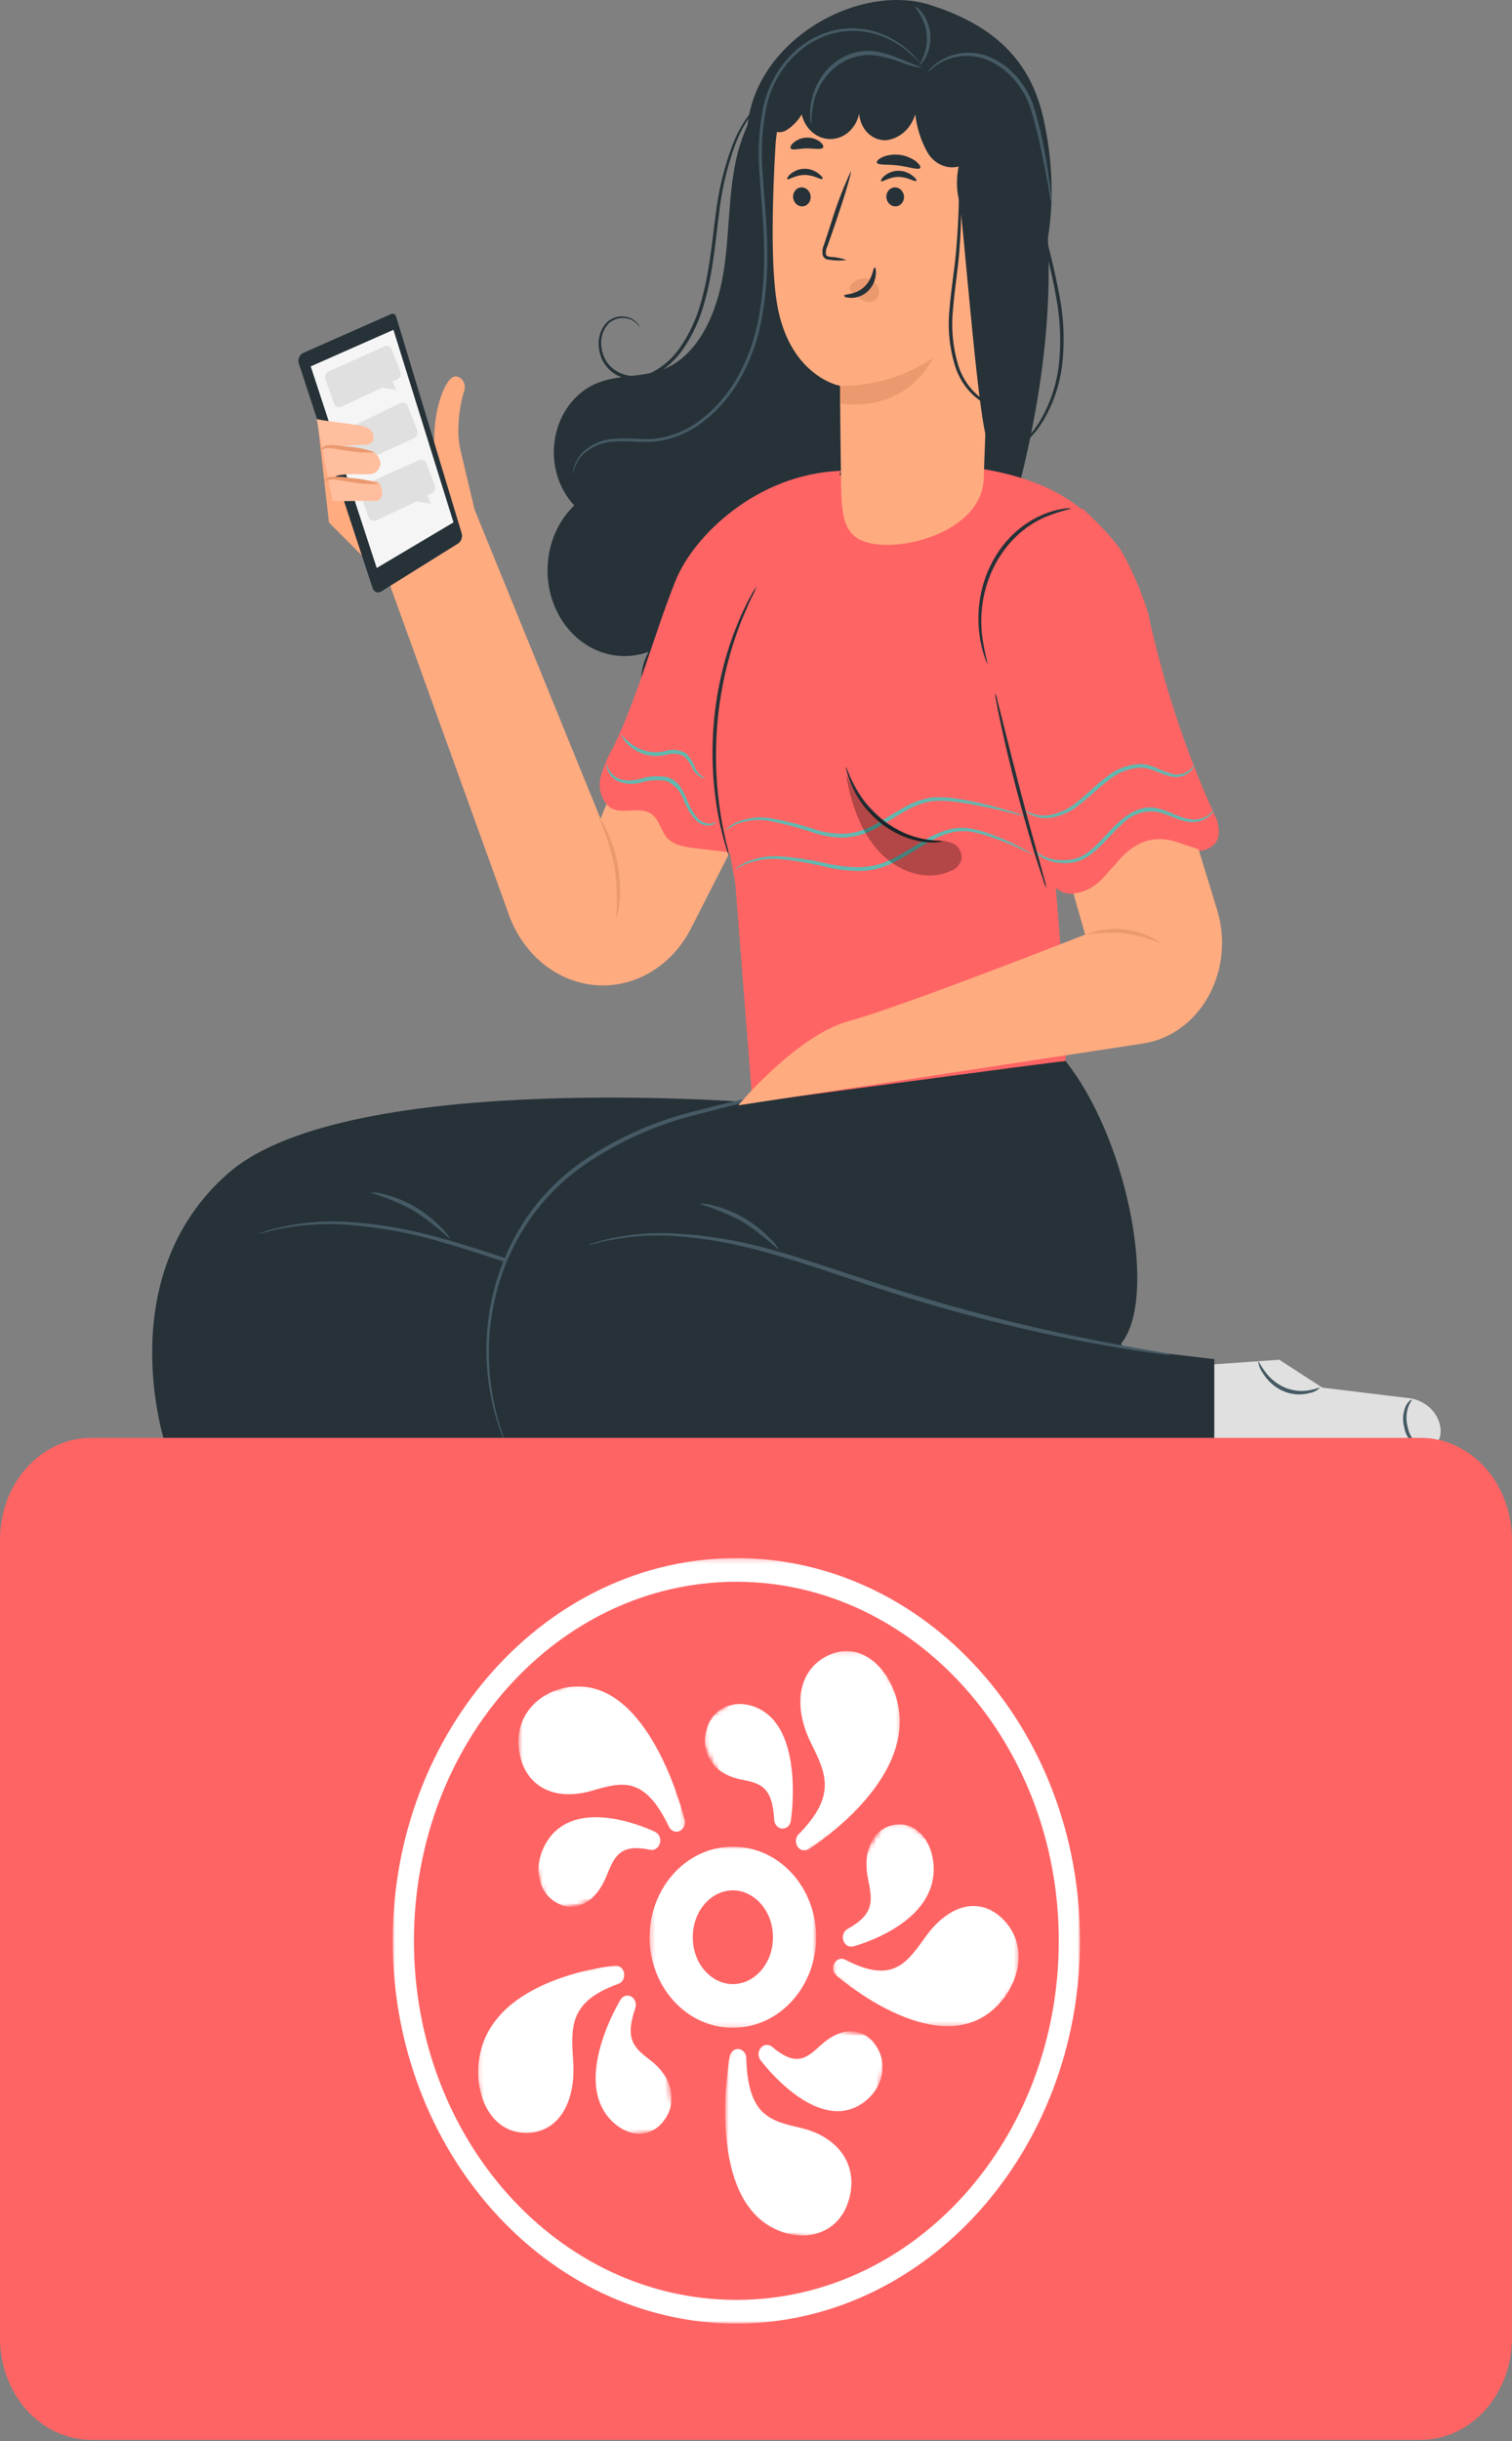 <svg width="308" height="497" viewBox="0 0 308 497" fill="none" xmlns="http://www.w3.org/2000/svg">
<rect x="0" y="0" width="308" height="497" fill="#808080" stroke="none"/>
<path d="M182.492 4.103C175.269 4.225 168.267 6.887 162.487 11.709C156.706 16.531 152.445 23.265 150.313 30.947C148.284 38.885 148.687 47.332 147.38 55.471C146.074 63.609 142.39 72.119 135.454 75.058C130.937 76.962 125.724 76.172 121.276 78.153C119.184 79.086 117.335 80.589 115.9 82.524C114.465 84.459 113.489 86.763 113.062 89.227C112.634 91.69 112.769 94.233 113.454 96.624C114.139 99.014 115.351 101.175 116.981 102.908C114.233 105.544 112.391 109.158 111.769 113.135C111.146 117.112 111.781 121.206 113.567 124.721C115.352 128.235 118.176 130.952 121.559 132.408C124.941 133.864 128.673 133.97 132.118 132.708C129.547 137.35 130.394 143.539 133.411 147.778C136.622 151.888 141.154 154.432 146.032 154.864C150.861 155.267 155.717 154.781 160.405 153.425C170.941 150.826 181.505 146.648 189.428 138.495C198.115 129.552 202.716 116.833 206.205 104.193C212.849 80.133 216.394 54.217 210.959 29.787" fill="#263238"/>
<path d="M134.05 138.185L122.332 166.7L96.687 103.79C95.478 98.7 94.115 92.96 93.837 91.815C93.424 90.054 93.278 88.229 93.406 86.415C93.492 84.163 93.857 81.934 94.491 79.793C95.255 77.89 93.546 75.956 92.072 76.884C90.599 77.813 88.389 83.073 88.458 89.68C88.528 96.286 67.858 80.505 64.508 84.249L67.01 106.374C69.276 108.68 75.67 115.039 79.228 118.551L103.415 185.546C104.77 189.669 107.157 193.274 110.295 195.935C113.433 198.596 117.189 200.201 121.121 200.561C125.052 200.92 128.994 200.02 132.479 197.965C135.965 195.91 138.85 192.787 140.792 188.965L156.374 158.392L134.05 138.185Z" fill="#FFAB80"/>
<path d="M79.715 63.919C79.816 63.878 79.924 63.862 80.031 63.871C80.138 63.88 80.242 63.915 80.337 63.972C80.431 64.028 80.513 64.107 80.579 64.202C80.644 64.297 80.691 64.406 80.716 64.522L94.018 108.479C94.144 108.863 94.149 109.282 94.033 109.67C93.917 110.058 93.686 110.39 93.379 110.614L77.588 120.469C77.428 120.562 77.252 120.614 77.072 120.621C76.892 120.627 76.713 120.589 76.547 120.509C76.382 120.429 76.235 120.309 76.117 120.158C75.999 120.006 75.913 119.827 75.865 119.634L60.908 74.13C60.759 73.72 60.755 73.262 60.896 72.849C61.038 72.435 61.316 72.097 61.673 71.902L79.715 63.919Z" fill="#263238"/>
<path d="M80.146 67.152L92.378 106.359L76.74 115.642L63.299 74.594L80.146 67.152Z" fill="#F5F5F5"/>
<path d="M66.288 77.256C66.76 78.602 67.539 80.768 68.025 82.114C68.081 82.272 68.166 82.416 68.273 82.537C68.38 82.659 68.509 82.755 68.65 82.82C68.791 82.885 68.943 82.917 69.096 82.916C69.249 82.914 69.4 82.878 69.54 82.81L77.88 78.927L80.757 79.391L79.951 77.704L80.897 77.271C81.039 77.208 81.168 77.115 81.277 76.995C81.386 76.876 81.472 76.733 81.531 76.576C81.589 76.418 81.618 76.249 81.617 76.079C81.615 75.909 81.583 75.741 81.522 75.585L79.826 71.175C79.707 70.868 79.484 70.627 79.205 70.502C78.927 70.378 78.616 70.38 78.339 70.51L66.969 75.615C66.825 75.671 66.694 75.757 66.581 75.871C66.469 75.984 66.378 76.121 66.314 76.274C66.251 76.427 66.216 76.593 66.211 76.762C66.207 76.93 66.233 77.098 66.288 77.256Z" fill="#E0E0E0"/>
<path d="M73.335 100.433L75.073 105.276C75.129 105.432 75.213 105.575 75.319 105.694C75.425 105.814 75.552 105.91 75.692 105.974C75.832 106.039 75.982 106.072 76.133 106.072C76.284 106.072 76.434 106.038 76.574 105.972L84.914 102.089L87.791 102.553L86.985 100.866L87.93 100.433C88.072 100.37 88.202 100.276 88.311 100.157C88.419 100.037 88.506 99.895 88.564 99.737C88.623 99.58 88.652 99.411 88.65 99.241C88.649 99.071 88.617 98.903 88.555 98.746L86.86 94.352C86.803 94.2 86.72 94.061 86.616 93.944C86.511 93.827 86.387 93.735 86.25 93.671C86.113 93.608 85.966 93.576 85.818 93.576C85.67 93.576 85.523 93.608 85.386 93.672L74.002 98.778C73.86 98.836 73.729 98.925 73.618 99.041C73.507 99.156 73.418 99.295 73.356 99.449C73.293 99.603 73.26 99.77 73.256 99.939C73.252 100.108 73.279 100.276 73.335 100.433Z" fill="#E0E0E0"/>
<path d="M83.065 82.733C83.593 84.048 84.455 86.198 84.955 87.514C85.017 87.669 85.05 87.836 85.052 88.005C85.055 88.175 85.026 88.343 84.969 88.501C84.912 88.658 84.828 88.801 84.72 88.921C84.613 89.041 84.485 89.136 84.344 89.2L76.004 93.068L74.294 95.683L73.766 93.842L72.835 94.306C72.695 94.372 72.545 94.407 72.393 94.409C72.241 94.41 72.091 94.379 71.95 94.316C71.809 94.252 71.681 94.159 71.573 94.04C71.465 93.922 71.379 93.781 71.32 93.625L69.679 89.185C69.568 88.874 69.569 88.528 69.683 88.219C69.797 87.91 70.015 87.662 70.291 87.529L81.536 82.083C81.674 82.011 81.824 81.971 81.977 81.965C82.129 81.959 82.281 81.987 82.424 82.048C82.567 82.108 82.697 82.2 82.807 82.318C82.917 82.435 83.005 82.577 83.065 82.733Z" fill="#E0E0E0"/>
<path d="M64.508 85.347C67.191 85.843 70.485 86.137 73.168 86.632C73.942 86.706 74.69 86.982 75.35 87.436C75.67 87.678 75.905 88.034 76.016 88.445C76.127 88.856 76.108 89.298 75.962 89.695C75.531 90.562 74.475 90.624 73.585 90.593C71.611 90.593 69.415 90.995 67.441 90.918C69.971 91.165 72.306 91.397 75.128 91.769C75.727 91.833 76.289 92.123 76.721 92.589C77.152 93.056 77.429 93.672 77.505 94.337C77.461 94.899 77.24 95.426 76.882 95.825C76.523 96.224 76.05 96.47 75.545 96.519C74.508 96.598 73.468 96.598 72.431 96.519C72.431 96.519 68.359 96.519 68.178 97.168C70.722 97.168 74.072 97.756 76.615 98.019C77.31 98.019 77.616 99.133 77.783 99.891C77.884 100.264 77.867 100.663 77.736 101.024C77.604 101.384 77.366 101.683 77.06 101.872C76.738 101.99 76.397 102.032 76.059 101.996C72.765 101.887 71.055 102.119 67.719 101.996" fill="#FFBE9D"/>
<path d="M125.516 187.062C125.771 183.527 125.659 179.97 125.182 176.463C124.465 173.004 123.387 169.65 121.971 166.468C122.644 167.229 123.194 168.114 123.597 169.083C124.686 171.349 125.459 173.785 125.891 176.309C126.34 178.856 126.429 181.467 126.155 184.045C126.104 185.085 125.888 186.106 125.516 187.062Z" fill="#EB996E"/>
<path d="M77.227 98.483C75.308 98.64 73.379 98.525 71.486 98.143C69.915 97.973 68.47 97.617 67.511 97.617C66.981 97.654 66.464 97.818 65.996 98.097C65.996 98.097 65.996 97.88 66.246 97.632C66.587 97.299 67.016 97.097 67.469 97.06C68.841 97.013 70.213 97.107 71.57 97.338C73.49 97.462 75.39 97.847 77.227 98.483Z" fill="#EB996E"/>
<path d="M76.323 92.062C74.424 92.22 72.514 92.111 70.638 91.738C69.082 91.567 67.65 91.196 66.719 91.227C65.787 91.258 65.329 91.861 65.245 91.769C65.162 91.676 65.509 90.887 66.635 90.67C67.253 90.577 67.88 90.577 68.498 90.67L70.694 90.933C72.605 91.047 74.496 91.426 76.323 92.062Z" fill="#EB996E"/>
<path d="M155.637 224.613C155.637 224.613 71.041 217.496 46.563 238.816C22.086 260.137 33.803 294.516 33.803 294.516H172.136L177.446 223.499L155.637 224.613Z" fill="#263238"/>
<path d="M171.552 273.521C171.138 273.531 170.724 273.5 170.315 273.428C169.509 273.319 168.314 273.196 166.799 272.964C163.741 272.53 159.32 271.834 153.885 270.813C139.736 268.104 125.738 264.488 111.963 259.982C103.915 257.321 96.27 254.675 89.223 252.68C82.995 250.888 76.628 249.763 70.207 249.322C65.879 249.055 61.538 249.335 57.267 250.158C55.738 250.374 54.598 250.792 53.806 250.947C53.404 251.065 52.995 251.153 52.582 251.21C52.966 251.036 53.361 250.896 53.764 250.792C54.897 250.41 56.048 250.095 57.211 249.848C61.496 248.897 65.87 248.528 70.235 248.75C76.695 249.113 83.107 250.191 89.376 251.968C96.465 253.871 104.123 256.61 112.172 259.193C125.918 263.685 139.864 267.377 153.955 270.256C159.362 271.339 163.768 272.128 166.799 272.654L170.301 273.258C171.135 273.412 171.552 273.505 171.552 273.521Z" fill="#455A64"/>
<path d="M91.711 252.308C89.336 250.095 86.792 248.117 84.107 246.398C81.31 244.912 78.398 243.711 75.406 242.808C76.343 242.735 77.284 242.845 78.186 243.133C80.373 243.663 82.486 244.516 84.469 245.671C86.447 246.831 88.279 248.278 89.918 249.972C90.629 250.633 91.236 251.422 91.711 252.308Z" fill="#455A64"/>
<path d="M216.866 215.747C216.866 215.747 139.485 218.084 115.007 239.404C90.529 260.725 102.247 295.104 102.247 295.104L247.363 297.549V276.739L228.542 274.48L228.403 273.521C235.701 264.624 230.141 233.618 217.992 217.264L216.866 215.747Z" fill="#263238"/>
<path d="M238.592 275.888C238.178 275.887 237.764 275.851 237.355 275.78C236.549 275.687 235.367 275.548 233.838 275.331C230.78 274.898 226.36 274.202 220.939 273.165C206.783 270.466 192.78 266.85 179.003 262.334C170.941 259.673 163.324 256.981 156.262 255.047C150.045 253.242 143.687 252.102 137.275 251.643C132.947 251.376 128.605 251.656 124.334 252.478C122.805 252.695 121.665 253.128 120.873 253.283C120.472 253.403 120.063 253.486 119.65 253.531C120.032 253.359 120.428 253.224 120.831 253.128C121.964 252.742 123.115 252.422 124.278 252.169C128.557 251.243 132.921 250.895 137.275 251.132C143.732 251.454 150.143 252.49 156.415 254.227C163.518 256.145 171.163 258.869 179.211 261.468C192.966 265.948 206.922 269.62 221.022 272.469C226.43 273.567 230.836 274.356 233.88 274.882L237.383 275.486C237.796 275.579 238.201 275.713 238.592 275.888Z" fill="#455A64"/>
<path d="M158.75 254.598C156.375 252.382 153.831 250.399 151.147 248.672C148.344 247.203 145.433 246.002 142.446 245.083C143.383 245.01 144.325 245.126 145.226 245.423C149.622 246.486 153.68 248.848 156.971 252.262C157.676 252.926 158.278 253.715 158.75 254.598Z" fill="#455A64"/>
<path d="M176.862 219.321C176.47 219.436 176.07 219.513 175.667 219.554L172.22 220.095C169.245 220.59 164.936 221.395 159.71 222.571C154.483 223.747 148.145 225.278 141.209 227.119C133.692 229.049 126.487 232.253 119.844 236.619C116.429 238.895 113.301 241.668 110.545 244.866C108.003 247.869 105.838 251.242 104.11 254.892C101.19 261.102 99.641 267.997 99.592 275.006C99.554 279.725 100.173 284.423 101.427 288.931C101.872 290.478 102.289 291.747 102.581 292.567C102.741 292.981 102.88 293.404 102.998 293.836C102.775 293.456 102.589 293.051 102.442 292.629C101.959 291.453 101.532 290.249 101.163 289.024C99.457 283.388 98.787 277.427 99.193 271.497C99.599 265.567 101.072 259.789 103.526 254.505C105.257 250.781 107.442 247.339 110.017 244.278C112.813 241.021 115.993 238.2 119.469 235.892C126.151 231.49 133.412 228.279 140.986 226.377C147.936 224.567 154.233 223.112 159.543 221.998C164.853 220.884 169.189 220.172 172.178 219.77C173.679 219.569 174.847 219.43 175.653 219.368C176.055 219.328 176.459 219.313 176.862 219.321Z" fill="#455A64"/>
<path d="M247.363 277.776L260.596 276.847L269.367 282.525L286.172 284.568C294.22 285.032 295.499 294.671 290.55 294.671C286.616 294.671 263.084 296.373 263.084 296.373L247.363 296.837V277.776Z" fill="#E0E0E0"/>
<path d="M268.866 282.557C268.291 283.111 267.588 283.476 266.837 283.609C265.038 284.111 263.143 283.98 261.413 283.235C259.683 282.489 258.203 281.166 257.176 279.447C256.697 278.791 256.398 277.996 256.315 277.157C256.412 277.157 256.759 277.961 257.593 279.122C258.66 280.627 260.07 281.786 261.677 282.477C263.283 283.168 265.027 283.367 266.726 283.052C268.046 282.82 268.825 282.433 268.866 282.557Z" fill="#455A64"/>
<path d="M289.869 294.455C289.869 294.547 289.202 294.733 288.257 294.192C287.681 293.793 287.186 293.265 286.803 292.641C286.42 292.018 286.158 291.313 286.033 290.571C285.637 289.127 285.762 287.567 286.38 286.223C286.908 285.202 287.548 284.908 287.59 285.001C287.631 285.094 287.186 285.527 286.839 286.548C286.42 287.805 286.385 289.182 286.742 290.463C286.955 291.77 287.588 292.946 288.521 293.774C289.257 294.331 289.883 294.362 289.869 294.455Z" fill="#455A64"/>
<path d="M159.515 98.53C159.515 98.53 143.016 138.897 143.989 145.751C144.962 152.605 149.785 179.96 149.785 179.96L153.274 224.458C153.274 224.458 215.588 216.057 216.88 216.057C218.173 216.057 214.934 179.248 214.934 179.248L224.428 108.51C224.428 108.51 220.077 98.87 200.45 95.528C188.705 93.501 159.515 98.53 159.515 98.53Z" fill="#FF6464"/>
<path d="M205.065 152.93C205.86 160.127 207.854 167.095 210.945 173.477C212.14 175.875 213.252 179.248 215.226 180.888C218.312 183.472 222.746 181.043 225.54 178.088C228.334 175.133 231.169 171.389 235.02 171.234C237.48 171.141 239.76 172.564 242.164 173.137C244.569 173.709 247.724 172.827 248.239 170.166C248.394 168.594 248.06 167.011 247.293 165.679C241.397 152.638 236.881 138.879 233.838 124.678C232.555 120.645 230.916 116.763 228.945 113.089C227.555 110.474 223.969 106.684 220.439 103.496" fill="#FF6464"/>
<path d="M171.274 95.853C154.122 96.519 141.264 109.144 137.609 118.241C133.313 128.917 129.977 141.821 124.946 152.095C123.816 154.008 122.941 156.092 122.346 158.284C122.069 159.393 122.101 160.57 122.439 161.659C122.776 162.748 123.403 163.697 124.237 164.38C126.822 166.082 130.575 163.869 132.952 165.927C134.259 167.041 134.648 169.021 135.732 170.414C137.122 172.069 139.304 172.41 141.292 172.657L152.871 174.05" fill="#FF6464"/>
<path d="M201.215 135.245C200.934 134.763 200.71 134.243 200.548 133.698C200.051 132.246 199.706 130.735 199.519 129.196C198.839 124.046 199.777 118.792 202.176 114.324C204.574 109.855 208.286 106.446 212.682 104.672C213.989 104.132 215.346 103.758 216.727 103.558C217.234 103.47 217.75 103.47 218.256 103.558C216.422 103.984 214.619 104.563 212.863 105.291C208.65 107.135 205.106 110.481 202.784 114.807C200.462 119.132 199.495 124.193 200.033 129.196C200.299 131.241 200.694 133.262 201.215 135.245Z" fill="#263238"/>
<path d="M154.108 119.433C153.867 120.132 153.569 120.805 153.218 121.444C152.899 122.079 152.523 122.852 152.148 123.781C151.773 124.709 151.272 125.73 150.841 126.875C149.772 129.637 148.866 132.475 148.131 135.369C147.249 138.92 146.612 142.541 146.227 146.2C145.881 149.858 145.779 153.541 145.921 157.216C146.056 160.216 146.367 163.204 146.852 166.159C147.033 167.428 147.297 168.542 147.491 169.547C147.686 170.553 147.895 171.389 148.075 172.085C148.281 172.797 148.434 173.527 148.534 174.266C148.227 173.599 147.98 172.899 147.797 172.178C147.527 171.351 147.295 170.509 147.102 169.656C146.866 168.665 146.56 167.536 146.352 166.267C145.789 163.294 145.422 160.279 145.254 157.247C144.836 149.803 145.593 142.336 147.491 135.184C148.264 132.271 149.23 129.427 150.383 126.674C150.799 125.617 151.263 124.584 151.773 123.579C152.129 122.793 152.523 122.028 152.954 121.29C153.286 120.632 153.672 120.011 154.108 119.433Z" fill="#263238"/>
<path d="M247.224 164.705C247.224 164.705 247.224 164.875 247.085 165.153C246.887 165.56 246.617 165.917 246.293 166.205C245.023 167.193 243.456 167.587 241.928 167.304C239.982 167.056 237.967 165.757 235.617 165.293C234.334 165.11 233.031 165.246 231.801 165.69C230.57 166.134 229.443 166.875 228.501 167.861C226.318 169.81 224.539 172.178 222.44 173.771C221.467 174.574 220.362 175.158 219.188 175.489C218.159 175.717 217.107 175.79 216.06 175.705C214.547 175.631 213.076 175.137 211.779 174.266C211.434 174.008 211.129 173.689 210.875 173.323C210.727 173.054 210.658 172.915 210.667 172.905C211.061 173.305 211.484 173.667 211.932 173.988C213.223 174.724 214.651 175.116 216.102 175.133C217.096 175.176 218.091 175.077 219.063 174.839C220.153 174.498 221.177 173.931 222.079 173.168C224.053 171.621 225.79 169.253 228.07 167.227C229.177 166.221 230.426 165.426 231.767 164.875C233.048 164.376 234.426 164.269 235.756 164.565C238.258 165.169 240.218 166.453 242.011 166.731C243.439 167.061 244.927 166.785 246.181 165.958C246.581 165.598 246.932 165.176 247.224 164.705Z" fill="#62B8AF"/>
<path d="M243.249 155.653C243.247 155.804 243.214 155.953 243.151 156.087C242.995 156.479 242.762 156.828 242.47 157.108C241.9 157.593 241.24 157.93 240.537 158.093C239.835 158.257 239.108 158.242 238.411 158.052C236.632 157.727 234.797 156.427 232.601 156.303C230.167 156.344 227.805 157.232 225.846 158.841C223.677 160.465 221.815 162.384 219.883 163.838C218.199 165.208 216.245 166.11 214.184 166.468C212.77 166.71 211.324 166.501 210.014 165.865C209.531 165.659 209.098 165.331 208.749 164.906C208.749 164.906 209.221 165.215 210.139 165.587C211.409 166.066 212.769 166.172 214.086 165.896C216.049 165.49 217.897 164.573 219.48 163.219C221.342 161.78 223.177 159.846 225.415 158.175C227.496 156.468 230.016 155.551 232.601 155.56C233.717 155.675 234.81 155.983 235.84 156.473C236.696 156.886 237.579 157.227 238.481 157.495C239.115 157.696 239.781 157.743 240.433 157.634C241.085 157.524 241.709 157.261 242.262 156.86C242.644 156.516 242.977 156.109 243.249 155.653Z" fill="#62B8AF"/>
<path d="M145.865 167.412C145.865 167.412 145.615 167.83 144.864 168.016C144.34 168.107 143.804 168.074 143.291 167.92C142.779 167.765 142.301 167.492 141.89 167.118C140.767 165.962 139.885 164.547 139.304 162.972C139.003 162.072 138.532 161.254 137.923 160.573C137.314 159.893 136.581 159.365 135.774 159.026C134.018 158.716 132.223 158.822 130.506 159.336C129.002 159.743 127.424 159.663 125.96 159.104C125.466 158.889 125.016 158.566 124.637 158.154C124.257 157.742 123.956 157.249 123.75 156.705C123.486 155.916 123.625 155.437 123.653 155.452C123.681 155.468 123.653 155.901 124 156.582C124.477 157.51 125.236 158.219 126.141 158.578C127.533 159.007 129.003 159.007 130.394 158.578C132.202 158.004 134.101 157.887 135.954 158.237C136.943 158.532 137.823 159.165 138.47 160.047C139.023 160.84 139.489 161.702 139.86 162.616C140.382 164.123 141.166 165.5 142.168 166.67C142.888 167.372 143.824 167.738 144.781 167.691C145.148 167.627 145.51 167.534 145.865 167.412Z" fill="#62B8AF"/>
<path d="M143.766 158.299C143.766 158.299 143.46 158.485 142.932 158.299C142.203 157.987 141.59 157.409 141.195 156.659C140.75 155.626 140.115 154.709 139.332 153.967C138.185 153.403 136.896 153.304 135.69 153.688C134.352 154.006 132.969 154.006 131.631 153.688C130.534 153.404 129.499 152.878 128.587 152.141C127.705 151.551 126.999 150.685 126.558 149.65C126.669 149.557 127.336 150.625 128.879 151.677C130.894 153.026 133.299 153.459 135.593 152.884C136.958 152.467 138.414 152.627 139.68 153.332C140.549 154.172 141.221 155.234 141.639 156.427C141.951 157.111 142.434 157.681 143.029 158.067C143.46 158.299 143.766 158.299 143.766 158.299Z" fill="#62B8AF"/>
<path d="M209.082 166.298C209.082 166.298 208.207 166.097 206.636 165.695C205.065 165.293 202.786 164.689 199.95 164.148C198.56 163.869 196.975 163.575 195.307 163.343C193.54 163.061 191.751 162.983 189.97 163.111C188.022 163.407 186.138 164.093 184.41 165.138C182.575 166.159 180.726 167.397 178.725 168.495C176.779 169.631 174.646 170.316 172.456 170.507C170.423 170.598 168.389 170.347 166.423 169.764C163.206 168.651 159.928 167.768 156.61 167.118C154.373 166.744 152.087 166.983 149.952 167.814C149.2 168.194 148.467 168.617 147.755 169.083C147.755 169.083 147.895 168.898 148.228 168.588C148.731 168.171 149.271 167.813 149.84 167.521C151.999 166.556 154.344 166.221 156.652 166.546C160.009 167.116 163.326 167.954 166.576 169.052C168.483 169.588 170.449 169.817 172.414 169.733C174.508 169.524 176.544 168.856 178.405 167.768C180.365 166.7 182.214 165.463 184.09 164.426C185.896 163.36 187.859 162.663 189.886 162.368C191.717 162.255 193.552 162.359 195.363 162.678C197.059 162.941 198.616 163.266 200.033 163.591C202.813 164.256 205.135 164.937 206.692 165.432C207.47 165.695 208.082 165.896 208.471 166.066C208.86 166.236 209.096 166.267 209.082 166.298Z" fill="#62B8AF"/>
<path d="M210.514 174.065C210.514 174.065 209.68 173.694 208.207 172.998C206.733 172.301 204.565 171.342 201.84 170.414C200.362 169.891 198.846 169.508 197.309 169.269C195.556 169.101 193.792 169.36 192.138 170.027C188.594 171.373 185.188 174.266 181.018 176.092C178.974 176.96 176.798 177.381 174.61 177.33C172.603 177.282 170.604 177.044 168.633 176.618C165.365 175.788 162.049 175.214 158.709 174.901C156.465 174.742 154.214 175.063 152.078 175.845C150.577 176.448 149.841 177.02 149.799 176.959C149.757 176.897 149.966 176.773 150.313 176.51C150.838 176.137 151.392 175.816 151.967 175.551C154.119 174.628 156.42 174.217 158.723 174.344C162.094 174.569 165.445 175.086 168.745 175.891C172.442 176.587 176.723 177.144 180.754 175.349C184.785 173.555 188.177 170.708 191.874 169.331C193.621 168.65 195.483 168.412 197.323 168.634C198.892 168.887 200.437 169.301 201.938 169.872C204.097 170.681 206.209 171.637 208.262 172.735C208.985 173.121 209.541 173.446 209.902 173.678C210.12 173.778 210.326 173.908 210.514 174.065Z" fill="#62B8AF"/>
<path d="M191.944 171.296C191.944 171.296 191.596 171.419 190.943 171.481C190.016 171.565 189.084 171.54 188.163 171.404C186.787 171.222 185.434 170.864 184.132 170.336C182.543 169.68 181.031 168.812 179.628 167.753C178.242 166.654 176.977 165.376 175.861 163.946C174.962 162.773 174.192 161.485 173.568 160.109C173.128 159.195 172.779 158.23 172.525 157.231C172.359 156.535 172.275 156.133 172.331 156.117C172.386 156.102 172.859 157.665 174.013 159.846C174.688 161.135 175.475 162.348 176.362 163.467C177.474 164.812 178.708 166.026 180.045 167.087C181.398 168.115 182.848 168.976 184.368 169.656C185.623 170.192 186.922 170.591 188.246 170.847C190.498 171.265 191.944 171.141 191.944 171.296Z" fill="#263238"/>
<g opacity="0.3">
<path d="M172.372 157.788C173.318 163.544 175.291 169.284 179.058 173.369C182.825 177.454 188.649 179.558 193.542 177.376C194.077 177.213 194.569 176.908 194.975 176.488C195.382 176.068 195.691 175.544 195.877 174.963C195.939 174.255 195.787 173.545 195.444 172.945C195.101 172.345 194.589 171.89 193.987 171.652C192.764 171.227 191.486 171.034 190.206 171.079C186.559 170.808 183.035 169.504 179.968 167.292C176.9 165.08 174.391 162.032 172.678 158.438" fill="black"/>
</g>
<path d="M213.127 180.749C212.859 180.27 212.658 179.748 212.53 179.202C212.182 178.227 211.709 176.804 211.14 175.04C210.028 171.497 208.596 166.592 207.15 161.115C205.705 155.638 204.551 150.625 203.773 146.989C203.383 145.163 203.091 143.693 202.911 142.657C202.788 142.152 202.718 141.632 202.702 141.109C202.928 141.597 203.092 142.118 203.189 142.657C203.495 143.832 203.856 145.24 204.273 146.911C205.163 150.516 206.414 155.483 207.845 160.96C209.277 166.437 210.625 171.358 211.626 174.885C212.071 176.541 212.46 177.98 212.78 179.125C212.949 179.65 213.066 180.195 213.127 180.749Z" fill="#263238"/>
<path d="M150.383 225.046C150.383 225.046 162.392 210.719 172.901 207.903C183.409 205.087 221.05 190.28 221.05 190.28L218.673 181.941C221.095 181.654 223.342 180.401 224.998 178.413L227.43 175.721C230.738 171.698 234.728 169.532 240.51 171.713L244.152 172.92L247.947 185.298C248.831 188.185 249.131 191.253 248.825 194.284C248.518 197.315 247.613 200.232 246.175 202.828C244.736 205.423 242.799 207.632 240.502 209.296C238.206 210.96 235.608 212.038 232.893 212.452L150.383 225.046Z" fill="#FFAB80"/>
<path d="M236.66 192.059C234.169 191.135 231.611 190.452 229.015 190.017C226.41 189.842 223.795 189.925 221.203 190.265C223.73 189.261 226.426 188.902 229.094 189.212C231.762 189.523 234.333 190.496 236.618 192.059H236.66Z" fill="#EB996E"/>
<path d="M152.19 29.199C151.175 9.766 173.915 -3.881 189.442 0.993C204.023 5.635 210.292 13.649 212.641 24.511C214.99 35.372 214.92 47.131 211.098 57.482C209.207 62.572 205.816 67.756 200.895 68.313" fill="#263238"/>
<path d="M198.741 17.27C199.973 17.413 201.112 18.067 201.93 19.102C202.749 20.137 203.189 21.477 203.161 22.855L200.381 97.354C200.284 106.158 188.733 111.124 180.282 110.923C171.733 110.722 171.441 106.065 171.316 97.694C171.121 83.769 171.121 78.462 171.121 78.54C171.121 78.617 160.293 76.544 158.125 60.824C157.013 53.088 157.36 40.23 157.958 29.787C158.486 20.38 164.088 8.822 172.511 9.828L198.741 17.27Z" fill="#FFAB80"/>
<path d="M161.544 39.983C161.544 40.505 161.724 41.007 162.048 41.384C162.371 41.762 162.813 41.986 163.282 42.01C163.512 42.031 163.743 42.001 163.962 41.92C164.181 41.84 164.383 41.712 164.557 41.543C164.731 41.374 164.872 41.168 164.973 40.938C165.074 40.707 165.132 40.456 165.144 40.2C165.152 39.674 164.974 39.166 164.65 38.784C164.325 38.403 163.879 38.178 163.407 38.157C163.176 38.138 162.945 38.171 162.726 38.253C162.507 38.335 162.305 38.465 162.131 38.635C161.958 38.805 161.816 39.011 161.716 39.243C161.615 39.475 161.557 39.726 161.544 39.983Z" fill="#263238"/>
<path d="M160.377 36.471C160.599 36.734 161.975 35.62 163.907 35.62C165.839 35.62 167.285 36.703 167.494 36.44C167.702 36.177 167.368 35.852 166.743 35.341C165.902 34.694 164.902 34.353 163.88 34.367C162.88 34.362 161.906 34.715 161.1 35.372C160.474 35.883 160.266 36.362 160.377 36.471Z" fill="#263238"/>
<path d="M180.546 39.983C180.545 40.507 180.728 41.011 181.054 41.389C181.381 41.767 181.826 41.99 182.297 42.01C182.526 42.029 182.757 41.997 182.975 41.916C183.193 41.835 183.395 41.706 183.568 41.538C183.741 41.37 183.883 41.164 183.984 40.935C184.086 40.705 184.146 40.455 184.16 40.2C184.164 39.675 183.985 39.169 183.661 38.788C183.337 38.407 182.893 38.181 182.422 38.157C182.191 38.138 181.959 38.171 181.739 38.252C181.519 38.334 181.316 38.464 181.141 38.634C180.967 38.803 180.824 39.01 180.722 39.242C180.62 39.473 180.56 39.725 180.546 39.983Z" fill="#263238"/>
<path d="M179.489 36.889C179.712 37.152 181.088 36.022 183.02 36.022C184.952 36.022 186.398 37.105 186.606 36.842C186.815 36.579 186.481 36.254 185.855 35.744C185.012 35.103 184.013 34.763 182.992 34.769C181.993 34.764 181.018 35.117 180.212 35.775C179.587 36.285 179.378 36.765 179.489 36.889Z" fill="#263238"/>
<path d="M172.428 52.933C171.405 52.574 170.344 52.361 169.273 52.299C168.772 52.299 168.314 52.129 168.23 51.757C168.18 51.187 168.292 50.613 168.55 50.117L170.023 45.909C172.067 39.921 173.54 34.985 173.318 34.893C171.716 38.335 170.354 41.909 169.245 45.584C168.758 47.131 168.286 48.477 167.855 49.823C167.538 50.487 167.449 51.258 167.605 51.989C167.673 52.185 167.781 52.359 167.921 52.499C168.061 52.639 168.229 52.74 168.411 52.794C168.689 52.873 168.973 52.919 169.259 52.933C170.311 53.078 171.376 53.078 172.428 52.933Z" fill="#263238"/>
<path d="M171.094 78.54C177.726 78.652 184.255 76.713 189.956 72.939C189.956 72.939 185.383 83.769 171.274 82.222L171.094 78.54Z" fill="#EB996E"/>
<path d="M173.248 58.147C173.618 57.629 174.101 57.224 174.65 56.969C175.2 56.715 175.798 56.62 176.39 56.693C176.82 56.737 177.237 56.878 177.617 57.106C177.997 57.335 178.331 57.647 178.6 58.024C178.861 58.382 179.016 58.821 179.043 59.281C179.07 59.741 178.969 60.199 178.752 60.592C178.443 60.983 178.035 61.262 177.581 61.391C177.128 61.521 176.649 61.496 176.209 61.319C175.289 60.956 174.443 60.394 173.721 59.664C173.505 59.488 173.317 59.274 173.165 59.029C173.097 58.909 173.061 58.769 173.061 58.627C173.061 58.485 173.097 58.345 173.165 58.225" fill="#EB996E"/>
<path d="M178.155 54.434C177.835 54.434 177.835 56.755 176.028 58.426C174.221 60.097 171.969 59.834 171.955 60.159C171.942 60.484 172.456 60.623 173.345 60.654C174.586 60.668 175.791 60.197 176.751 59.323C177.667 58.489 178.255 57.29 178.391 55.981C178.53 54.991 178.294 54.419 178.155 54.434Z" fill="#263238"/>
<path d="M178.614 33.098C178.808 33.686 180.74 33.407 183.02 33.701C185.299 33.995 187.19 34.707 187.454 34.181C187.593 33.933 187.273 33.376 186.523 32.804C185.532 32.104 184.411 31.666 183.246 31.521C182.08 31.376 180.9 31.529 179.795 31.968C178.975 32.355 178.53 32.819 178.614 33.098Z" fill="#263238"/>
<path d="M161.086 30.22C161.433 30.7 162.768 30.22 164.38 30.22C165.992 30.22 167.355 30.545 167.674 30.034C167.813 29.787 167.591 29.292 166.993 28.828C166.199 28.259 165.267 27.978 164.324 28.023C163.376 28.032 162.455 28.379 161.697 29.013C161.127 29.462 160.905 29.972 161.086 30.22Z" fill="#263238"/>
<path d="M179.461 4.644C174.67 4.903 170.014 6.499 165.923 9.286C163.624 10.597 161.581 12.401 159.911 14.594C158.241 16.788 156.978 19.327 156.193 22.066C155.996 22.632 155.905 23.236 155.924 23.843C155.943 24.449 156.072 25.045 156.304 25.594C156.75 26.225 157.381 26.663 158.086 26.833C158.791 27.002 159.528 26.892 160.168 26.522C161.431 25.744 162.508 24.64 163.31 23.304C163.652 24.752 164.419 26.032 165.489 26.939C166.559 27.846 167.871 28.329 169.216 28.312C170.561 28.294 171.862 27.776 172.913 26.841C173.963 25.905 174.703 24.606 175.013 23.149C175.12 24.652 175.743 26.052 176.752 27.058C177.762 28.063 179.08 28.597 180.434 28.549C181.789 28.42 183.08 27.851 184.148 26.913C185.215 25.976 186.012 24.71 186.439 23.273C186.76 26.018 187.604 28.656 188.913 31.009C189.583 32.16 190.554 33.055 191.695 33.572C192.836 34.09 194.092 34.205 195.294 33.902C194.782 36.209 194.816 38.623 195.391 40.911C196.128 43.139 199.561 91.134 201.59 90.422C203.62 89.711 203.064 40.911 203.522 38.652C204.519 34.362 205.024 29.948 205.024 25.516C205.156 20.959 203.832 16.498 201.286 12.925C198.741 9.353 195.14 6.901 191.124 6.006C187.106 4.977 182.982 4.555 178.864 4.753" fill="#263238"/>
<path d="M130.422 66.75C130.422 66.75 130.269 66.471 129.866 66.038C129.287 65.4 128.544 64.979 127.739 64.831C127.117 64.698 126.477 64.707 125.858 64.859C125.239 65.011 124.654 65.301 124.139 65.713C123.508 66.319 123.027 67.096 122.745 67.968C122.462 68.841 122.387 69.781 122.527 70.695C122.653 71.768 123.016 72.788 123.583 73.666C124.228 74.592 125.068 75.325 126.03 75.801C127.102 76.321 128.259 76.59 129.428 76.59C130.598 76.59 131.755 76.321 132.827 75.801C135.223 74.596 137.29 72.707 138.818 70.324C140.508 67.79 141.809 64.962 142.668 61.953C144.503 55.765 145.003 49.483 145.768 43.851C146.338 38.817 147.536 33.896 149.326 29.23C150.559 26.069 152.389 23.24 154.692 20.937C155.332 20.316 156.016 19.753 156.735 19.25C156.973 19.068 157.23 18.918 157.499 18.802C157.499 18.802 156.485 19.513 154.886 21.107C152.689 23.449 150.952 26.273 149.785 29.4C148.077 34.04 146.945 38.917 146.421 43.898C145.684 49.514 145.212 55.827 143.335 62.139C142.456 65.233 141.117 68.141 139.374 70.742C137.757 73.218 135.586 75.181 133.077 76.436C131.924 76.995 130.679 77.284 129.421 77.284C128.163 77.284 126.919 76.995 125.766 76.436C124.722 75.897 123.814 75.078 123.125 74.053C122.509 73.087 122.121 71.965 121.999 70.788C121.864 69.783 121.967 68.756 122.299 67.808C122.631 66.861 123.179 66.027 123.889 65.388C124.45 64.955 125.086 64.656 125.756 64.512C126.426 64.368 127.116 64.382 127.781 64.553C128.622 64.75 129.386 65.237 129.964 65.945C130.166 66.174 130.322 66.448 130.422 66.75Z" fill="#263238"/>
<path d="M205.149 92.465C205.149 92.372 205.969 91.97 207.331 90.918C209.224 89.39 210.841 87.48 212.099 85.286C213.96 82.029 215.178 78.369 215.671 74.548C216.195 69.844 216.011 65.075 215.129 60.437C214.267 55.486 212.988 50.86 211.89 46.636C210.792 42.412 209.847 38.559 209.291 35.279C208.836 32.687 208.567 30.059 208.485 27.42C208.485 26.491 208.485 25.764 208.485 25.269C208.47 25.019 208.494 24.768 208.554 24.526C208.624 24.526 208.554 25.563 208.735 27.404C208.915 30.005 209.254 32.59 209.75 35.14C210.375 38.374 211.334 42.18 212.53 46.389C213.848 50.963 214.952 55.611 215.838 60.313C216.746 65.032 216.911 69.89 216.324 74.672C215.795 78.588 214.499 82.328 212.53 85.626C211.206 87.846 209.489 89.741 207.484 91.196C206.942 91.592 206.37 91.934 205.774 92.217C205.573 92.32 205.363 92.403 205.149 92.465Z" fill="#263238"/>
<path d="M207.664 82.392C207.513 82.516 207.344 82.61 207.164 82.671C206.669 82.871 206.157 83.011 205.635 83.089C203.668 83.313 201.687 82.854 199.964 81.773C197.415 80.141 195.485 77.535 194.529 74.44C193.383 70.702 193.008 66.725 193.431 62.805C193.764 58.658 194.446 54.805 194.751 51.262C195.057 47.719 195.238 44.516 195.294 41.824C195.349 39.132 195.294 36.95 195.294 35.434C195.233 34.657 195.233 33.875 195.294 33.098C195.448 33.86 195.536 34.638 195.558 35.419C195.669 36.966 195.78 39.117 195.794 41.84C195.807 45.012 195.677 48.182 195.405 51.34C195.127 54.914 194.473 58.797 194.14 62.882C193.726 66.683 194.068 70.539 195.141 74.177C196.024 77.138 197.821 79.654 200.214 81.278C201.834 82.365 203.703 82.903 205.593 82.826C206.942 82.655 207.637 82.315 207.664 82.392Z" fill="#263238"/>
<path d="M116.745 96.534C116.734 96.007 116.809 95.483 116.967 94.987C117.404 93.615 118.21 92.427 119.274 91.583C120.952 90.221 122.955 89.446 125.029 89.355C127.42 89.107 130.13 89.494 133.063 89.355C136.27 89.034 139.363 87.867 142.084 85.951C145.194 83.72 147.853 80.796 149.896 77.364C152.13 73.552 153.701 69.305 154.525 64.847C155.409 60.044 155.778 55.141 155.623 50.241C155.623 45.197 154.997 40.308 154.733 35.511C154.327 30.894 154.59 26.235 155.512 21.71C156.367 17.854 158.184 14.347 160.755 11.592C163.325 8.838 166.543 6.949 170.037 6.145C172.713 5.553 175.474 5.643 178.113 6.408C180.088 6.978 181.966 7.903 183.673 9.147C184.751 9.925 185.749 10.833 186.648 11.854C186.967 12.21 187.162 12.504 187.315 12.69C187.468 12.876 187.537 12.984 187.523 12.999C186.306 11.65 184.964 10.447 183.52 9.41C181.802 8.229 179.925 7.362 177.96 6.841C175.375 6.146 172.683 6.099 170.079 6.702C166.937 7.467 164.029 9.131 161.642 11.53C158.884 14.281 156.945 17.903 156.082 21.911C155.204 26.359 154.96 30.933 155.359 35.465C155.651 40.215 156.207 45.135 156.29 50.226C156.43 55.189 156.048 60.153 155.15 65.017C154.301 69.569 152.683 73.901 150.383 77.782C148.277 81.289 145.536 84.267 142.335 86.523C139.525 88.472 136.336 89.639 133.035 89.927C130.005 90.113 127.323 89.68 124.987 89.927C122.998 89.996 121.068 90.699 119.427 91.954C118.374 92.739 117.56 93.861 117.092 95.172C116.8 96.008 116.8 96.534 116.745 96.534Z" fill="#455A64"/>
<path d="M186.425 1.349C186.425 1.272 187.106 1.612 187.815 2.556C188.784 3.812 189.373 5.377 189.497 7.027C189.623 8.68 189.283 10.335 188.524 11.762C187.926 12.829 187.357 13.309 187.301 13.309C187.245 13.309 187.635 12.628 188.065 11.56C188.653 10.197 188.903 8.683 188.788 7.176C188.673 5.668 188.198 4.223 187.412 2.989C186.856 1.937 186.356 1.442 186.425 1.349Z" fill="#455A64"/>
<path d="M214.184 41.468C214.009 40.852 213.884 40.221 213.808 39.581C213.6 38.343 213.308 36.579 212.877 34.398C212.446 32.216 211.932 29.617 211.237 26.785C210.889 25.362 210.5 23.876 210.014 22.376C209.554 20.838 208.879 19.392 208.012 18.09C206.354 15.534 204.086 13.546 201.465 12.35C199.322 11.392 196.978 11.139 194.71 11.622C193.17 11.925 191.703 12.578 190.401 13.541C189.955 13.944 189.491 14.321 189.011 14.671C189.011 14.671 189.094 14.516 189.289 14.268C189.584 13.909 189.909 13.582 190.262 13.293C191.547 12.194 193.039 11.433 194.626 11.065C196.994 10.477 199.466 10.681 201.729 11.653C204.486 12.869 206.873 14.936 208.61 17.61C209.521 18.974 210.225 20.495 210.695 22.113C211.181 23.66 211.557 25.207 211.904 26.584C212.557 29.462 213.044 32.077 213.391 34.32C213.739 36.564 213.989 38.312 214.1 39.565C214.202 40.193 214.23 40.833 214.184 41.468Z" fill="#455A64"/>
<path d="M187.871 13.835C186.348 13.648 184.853 13.242 183.423 12.628C181.873 12.054 180.283 11.624 178.669 11.344C176.714 11.028 174.719 11.273 172.873 12.056C171.027 12.823 169.389 14.107 168.119 15.784C167.085 17.142 166.314 18.722 165.853 20.426C165.481 22.045 165.28 23.706 165.256 25.377C165.097 24.946 165.021 24.482 165.033 24.016C164.965 22.757 165.073 21.493 165.353 20.271C165.759 18.43 166.528 16.712 167.605 15.243C168.927 13.43 170.659 12.042 172.623 11.22C174.581 10.397 176.699 10.157 178.766 10.524C180.414 10.871 182.029 11.389 183.59 12.071C186.231 13.201 187.899 13.727 187.871 13.835Z" fill="#455A64"/>
<path d="M18.612 292.748H289.356C294.296 292.748 299.034 294.932 302.527 298.82C306.02 302.708 307.982 307.982 307.982 313.481V476.032C307.982 481.53 306.02 486.804 302.527 490.692C299.034 494.58 294.296 496.764 289.356 496.764H18.612C13.676 496.764 8.942 494.582 5.451 490.697C1.961 486.811 5.19093e-06 481.542 5.19093e-06 476.047V313.481C-0.002 310.759 0.478 308.063 1.413 305.548C2.347 303.032 3.718 300.747 5.446 298.821C7.175 296.896 9.227 295.368 11.486 294.326C13.745 293.284 16.167 292.748 18.612 292.748Z" fill="#FF6464"/>
<mask id="mask0_1341_711" style="mask-type:luminance" maskUnits="userSpaceOnUse" x="135" y="379" width="29" height="31">
<path d="M135.521 379.098H163.121V409.821H135.521V379.098Z" fill="white"/>
</mask>
<g mask="url(#mask0_1341_711)">
<path d="M149.321 409.821C141.697 409.821 135.521 402.898 135.521 394.46C135.521 386.019 141.697 379.098 149.321 379.098C156.945 379.098 163.121 385.973 163.121 394.46C163.121 402.946 156.904 409.821 149.321 409.821ZM149.321 380.047C142.166 380.047 136.373 386.494 136.373 394.46C136.373 402.424 142.166 408.872 149.321 408.872C156.478 408.872 162.271 402.424 162.271 394.46C162.271 386.494 156.434 380.047 149.321 380.047Z" fill="white"/>
</g>
<mask id="mask1_1341_711" style="mask-type:luminance" maskUnits="userSpaceOnUse" x="80" y="317" width="140" height="157">
<path d="M80 317.236H220V473.071H80V317.236Z" fill="white"/>
</mask>
<g mask="url(#mask1_1341_711)">
<path d="M150 473.071C111.328 473.071 80 437.96 80 395.153C80 352.347 111.328 317.236 150 317.236C188.674 317.236 220 352.106 220 395.153C220 438.201 188.457 473.071 150 473.071ZM150 322.046C113.704 322.046 84.321 354.751 84.321 395.153C84.321 435.554 113.704 468.261 150 468.261C186.297 468.261 215.679 435.554 215.679 395.153C215.679 354.751 186.081 322.046 150 322.046Z" fill="white"/>
</g>
<mask id="mask2_1341_711" style="mask-type:luminance" maskUnits="userSpaceOnUse" x="132" y="375" width="35" height="38">
<path d="M136.321 377.987H134.321V379.987V408.859V410.859H136.321H162.259H164.259V408.859V379.987V377.987H162.259H136.321Z" fill="white" stroke="white" stroke-width="4"/>
</mask>
<g mask="url(#mask2_1341_711)">
<path d="M134.321 394.423C134.321 403.248 140.82 410.859 149.29 410.859C157.71 410.859 164.259 403.301 164.259 394.423C164.259 385.55 157.756 377.987 149.29 377.987C140.82 377.987 134.321 385.598 134.321 394.423ZM139.121 394.423C139.121 387.835 143.865 382.878 149.29 382.878C154.677 382.878 159.457 387.839 159.457 394.423C159.457 401.012 154.713 405.968 149.29 405.968C143.865 405.968 139.121 401.011 139.121 394.423Z" fill="white" stroke="white" stroke-width="4"/>
</g>
<mask id="mask3_1341_711" style="mask-type:luminance" maskUnits="userSpaceOnUse" x="105" y="343" width="35" height="46">
<path d="M105.606 343.052H139.747V388.458H105.606V343.052Z" fill="white"/>
</mask>
<g mask="url(#mask3_1341_711)">
<mask id="mask4_1341_711" style="mask-type:luminance" maskUnits="userSpaceOnUse" x="100" y="337" width="43" height="54">
<path d="M100.235 347.949L131.107 337.546L142.573 379.705L111.699 390.108L100.235 347.949Z" fill="white"/>
</mask>
<g mask="url(#mask4_1341_711)">
<mask id="mask5_1341_711" style="mask-type:luminance" maskUnits="userSpaceOnUse" x="100" y="337" width="43" height="54">
<path d="M100.235 347.949L131.107 337.546L142.573 379.705L111.699 390.108L100.235 347.949Z" fill="white"/>
</mask>
<g mask="url(#mask5_1341_711)">
<path d="M139.459 370.517C139.688 371.456 139.244 372.437 138.428 372.798C138.382 372.817 138.337 372.834 138.29 372.852C137.51 373.114 136.662 372.732 136.272 371.922C131.256 361.495 126.769 362.796 120.556 364.596C116.193 365.861 112.281 365.422 109.541 363.357C107.377 361.726 106.045 359.171 105.69 355.969C105.347 352.881 106.151 350.047 108.015 347.77C110.365 344.899 114.167 343.257 118.185 343.378C132.808 343.816 139.194 369.426 139.459 370.517ZM133.471 372.981C132.86 372.682 118.414 365.761 112.04 374.047C110.256 376.368 109.409 379.333 109.778 381.976C110.078 384.12 111.122 385.867 112.802 387.024C114.536 388.217 116.392 388.529 118.168 387.928C118.273 387.893 118.375 387.855 118.479 387.812C120.547 386.979 122.335 384.918 123.539 381.965C125.17 377.959 126.247 375.312 132.451 376.615C133.314 376.796 134.161 376.231 134.422 375.3C134.682 374.371 134.273 373.372 133.471 372.981Z" fill="white"/>
</g>
</g>
</g>
<mask id="mask6_1341_711" style="mask-type:luminance" maskUnits="userSpaceOnUse" x="143" y="336" width="41" height="42">
<path d="M143.294 336.143H183.642V377.107H143.294V336.143Z" fill="white"/>
</mask>
<g mask="url(#mask6_1341_711)">
<mask id="mask7_1341_711" style="mask-type:luminance" maskUnits="userSpaceOnUse" x="141" y="329" width="51" height="54">
<path d="M174.636 329.104L191.112 359.54L157.503 382.083L141.027 351.647L174.636 329.104Z" fill="white"/>
</mask>
<g mask="url(#mask7_1341_711)">
<mask id="mask8_1341_711" style="mask-type:luminance" maskUnits="userSpaceOnUse" x="141" y="329" width="51" height="54">
<path d="M174.636 329.104L191.112 359.54L157.503 382.083L141.027 351.647L174.636 329.104Z" fill="white"/>
</mask>
<g mask="url(#mask8_1341_711)">
<path d="M164.678 376.513C163.923 376.987 162.969 376.752 162.46 375.969C162.432 375.925 162.404 375.881 162.38 375.836C161.964 375.067 162.087 374.066 162.692 373.453C170.475 365.547 168.264 361.072 165.2 354.878C163.049 350.525 162.479 346.239 163.594 342.808C164.478 340.099 166.359 338.052 169.036 336.891C171.62 335.771 174.263 335.937 176.679 337.371C179.728 339.181 182.069 342.84 182.941 347.161C186.114 362.889 165.557 375.963 164.678 376.513ZM161.098 370.72C161.208 369.993 163.674 352.873 154.972 348.09C152.536 346.75 149.771 346.571 147.579 347.61C145.802 348.452 144.548 349.995 143.957 352.073C143.347 354.215 143.527 356.274 144.48 358.024C144.535 358.129 144.593 358.229 144.653 358.329C145.876 360.334 148.09 361.74 150.932 362.304C154.785 363.068 157.331 363.573 157.712 370.519C157.766 371.483 158.459 372.25 159.327 372.302C160.193 372.353 160.955 371.672 161.098 370.72Z" fill="white"/>
</g>
</g>
</g>
<mask id="mask9_1341_711" style="mask-type:luminance" maskUnits="userSpaceOnUse" x="169" y="371" width="39" height="42">
<path d="M169.454 371.184H207.585V412.641H169.454V371.184Z" fill="white"/>
</mask>
<g mask="url(#mask9_1341_711)">
<mask id="mask10_1341_711" style="mask-type:luminance" maskUnits="userSpaceOnUse" x="162" y="368" width="52" height="55">
<path d="M213.502 394.12L194.644 422.794L162.981 396.991L181.839 368.319L213.502 394.12Z" fill="white"/>
</mask>
<g mask="url(#mask10_1341_711)">
<mask id="mask11_1341_711" style="mask-type:luminance" maskUnits="userSpaceOnUse" x="162" y="368" width="52" height="55">
<path d="M213.502 394.12L194.644 422.794L162.981 396.991L181.839 368.319L213.502 394.12Z" fill="white"/>
</mask>
<g mask="url(#mask11_1341_711)">
<path d="M170.368 402.208C169.684 401.614 169.509 400.544 169.963 399.719C169.987 399.673 170.015 399.628 170.043 399.586C170.519 398.861 171.395 398.601 172.138 398.986C181.694 403.924 184.548 399.923 188.499 394.386C191.275 390.496 194.607 388.256 197.881 388.076C200.467 387.936 202.89 389.077 204.885 391.379C206.811 393.6 207.694 396.376 207.44 399.41C207.117 403.241 204.989 407.058 201.745 409.621C189.938 418.953 171.163 402.896 170.368 402.208ZM173.787 396.293C174.431 396.125 189.571 392.046 190.175 381.265C190.343 378.244 189.425 375.337 187.716 373.488C186.332 371.986 184.569 371.298 182.619 371.493C180.608 371.693 178.971 372.674 177.888 374.327C177.824 374.425 177.764 374.523 177.703 374.624C176.513 376.652 176.203 379.468 176.834 382.605C177.689 386.856 178.254 389.667 172.646 392.74C171.866 393.166 171.499 394.176 171.792 395.086C172.083 395.994 172.942 396.515 173.787 396.293Z" fill="white"/>
</g>
</g>
</g>
<mask id="mask12_1341_711" style="mask-type:luminance" maskUnits="userSpaceOnUse" x="147" y="413" width="34" height="43">
<path d="M147.728 413.135H180.095V455.579H147.728V413.135Z" fill="white"/>
</mask>
<g mask="url(#mask12_1341_711)">
<mask id="mask13_1341_711" style="mask-type:luminance" maskUnits="userSpaceOnUse" x="143" y="409" width="38" height="49">
<path d="M174.501 457.972L143.016 452.096L149.505 409.019L180.99 414.895L174.501 457.972Z" fill="white"/>
</mask>
<g mask="url(#mask13_1341_711)">
<mask id="mask14_1341_711" style="mask-type:luminance" maskUnits="userSpaceOnUse" x="143" y="409" width="38" height="49">
<path d="M174.501 457.972L143.016 452.096L149.505 409.019L180.99 414.895L174.501 457.972Z" fill="white"/>
</mask>
<g mask="url(#mask14_1341_711)">
<path d="M148.637 418.709C148.805 417.762 149.586 417.106 150.452 417.187C150.5 417.191 150.547 417.199 150.594 417.207C151.391 417.355 151.992 418.109 152.018 419.021C152.345 430.742 156.838 431.785 163.057 433.227C167.427 434.242 170.721 436.547 172.336 439.723C173.61 442.233 173.782 445.153 172.831 448.173C171.915 451.086 170.082 453.21 167.531 454.321C164.313 455.72 160.293 455.317 156.779 453.243C143.985 445.691 148.441 419.807 148.637 418.709ZM154.919 419.451C155.343 420.018 165.418 433.241 174.343 429C176.842 427.81 178.763 425.591 179.482 423.062C180.064 421.01 179.825 418.948 178.792 417.097C177.727 415.186 176.207 414.001 174.393 413.665C174.286 413.644 174.18 413.629 174.071 413.615C171.91 413.341 169.509 414.299 167.275 416.333C164.245 419.094 162.245 420.918 157.259 416.721C156.566 416.139 155.591 416.225 154.993 416.925C154.394 417.623 154.361 418.71 154.919 419.451Z" fill="white"/>
</g>
</g>
</g>
<mask id="mask15_1341_711" style="mask-type:luminance" maskUnits="userSpaceOnUse" x="97" y="399" width="41" height="36">
<path d="M97.181 399.81H137.086V434.851H97.181V399.81Z" fill="white"/>
</mask>
<g mask="url(#mask15_1341_711)">
<mask id="mask16_1341_711" style="mask-type:luminance" maskUnits="userSpaceOnUse" x="94" y="398" width="44" height="41">
<path d="M98.555 438.722L94.933 403.417L133.92 398.462L137.54 433.768L98.555 438.722Z" fill="white"/>
</mask>
<g mask="url(#mask16_1341_711)">
<mask id="mask17_1341_711" style="mask-type:luminance" maskUnits="userSpaceOnUse" x="94" y="398" width="44" height="41">
<path d="M98.555 438.722L94.933 403.417L133.92 398.462L137.54 433.768L98.555 438.722Z" fill="white"/>
</mask>
<g mask="url(#mask17_1341_711)">
<path d="M125.312 400.209C126.176 400.128 126.957 400.783 127.129 401.73C127.138 401.784 127.145 401.836 127.15 401.888C127.242 402.781 126.757 403.633 125.977 403.912C115.946 407.5 116.288 412.595 116.76 419.646C117.092 424.6 116.01 428.763 113.715 431.365C111.9 433.422 109.425 434.413 106.555 434.23C103.787 434.055 101.445 432.68 99.783 430.259C97.685 427.201 96.923 422.79 97.744 418.458C100.73 402.684 124.311 400.303 125.312 400.209ZM126.407 407.136C126.036 407.745 117.4 422.177 123.528 430.552C125.245 432.898 127.69 434.34 130.073 434.41C132.006 434.465 133.721 433.64 135.034 432.025C136.388 430.359 136.993 428.402 136.781 426.37C136.769 426.251 136.754 426.131 136.736 426.014C136.374 423.623 134.885 421.321 132.512 419.493C129.29 417.014 127.164 415.377 129.41 408.884C129.723 407.982 129.377 406.964 128.61 406.515C127.841 406.068 126.893 406.334 126.407 407.136Z" fill="white"/>
</g>
</g>
</g>
</svg>
